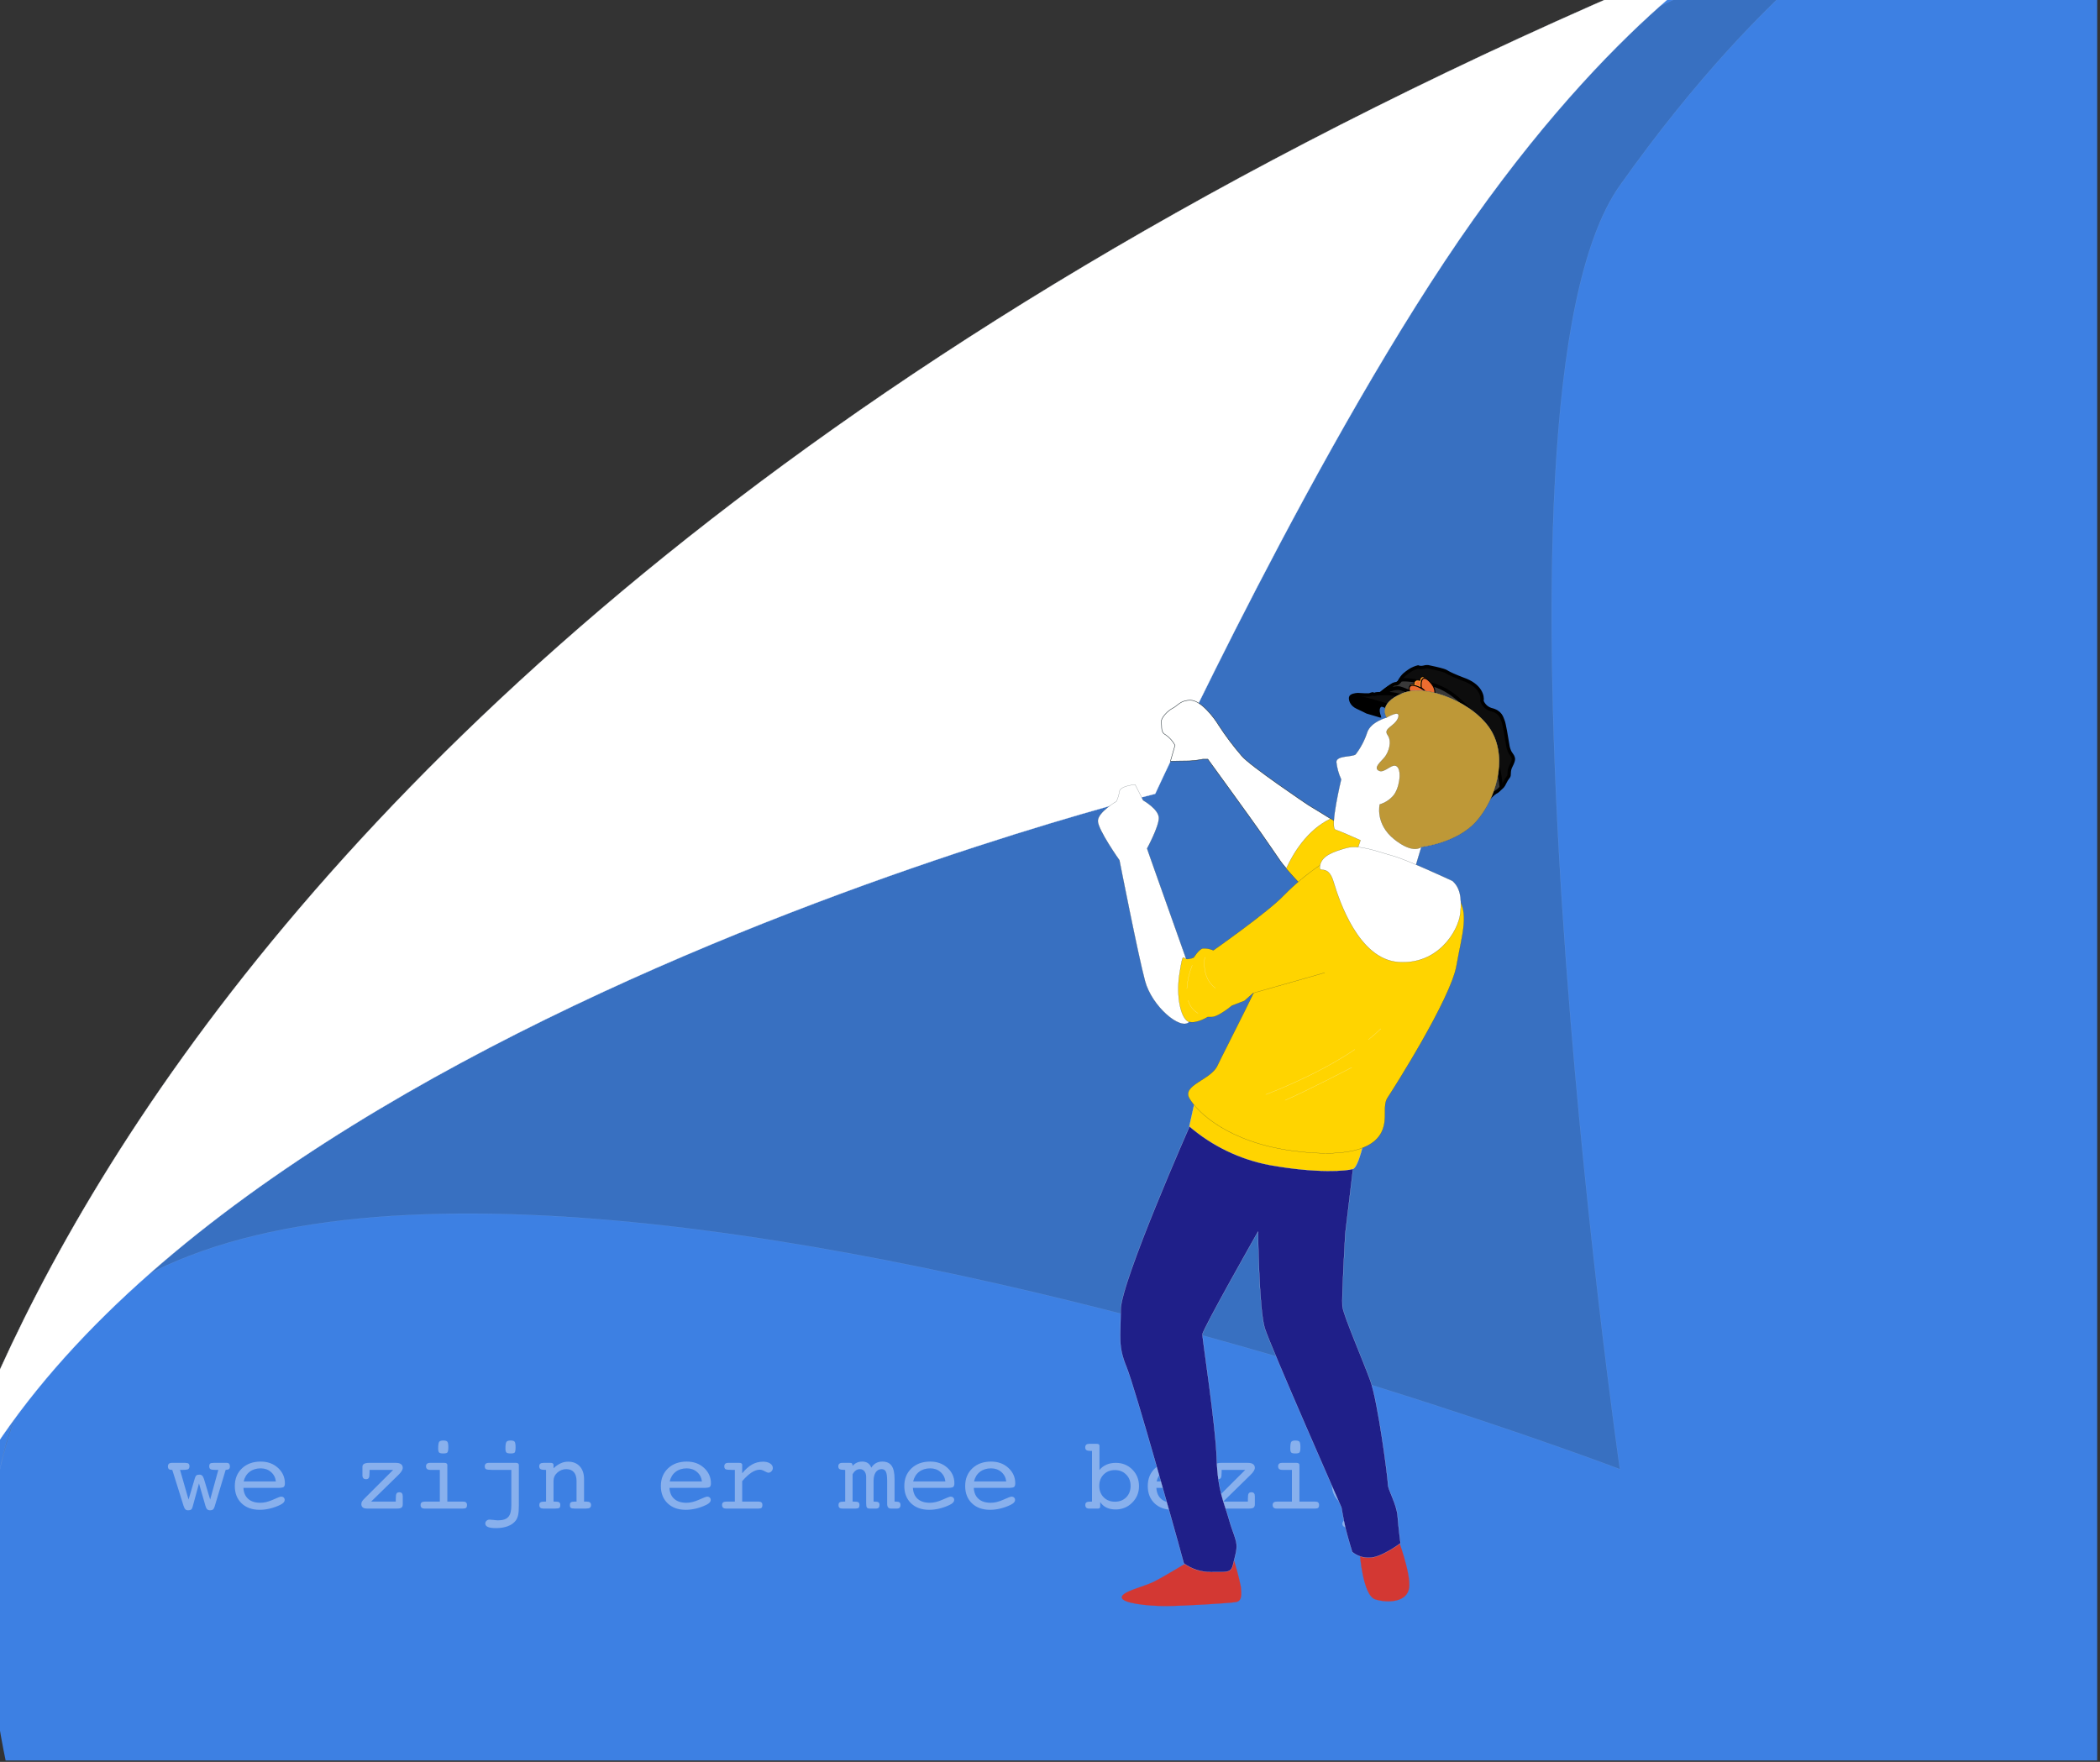 <svg width="373" height="313" viewBox="0 0 373 313" fill="none" xmlns="http://www.w3.org/2000/svg">
<rect x="0" y="0" width="373" height="313" fill="#333333" stroke="none"/>
<path d="M372.5 -0.5C372.5 -0.5 372.5 142.5 372.5 211C372.5 279.5 372.5 312.752 372.5 312.752H1C1 312.752 -8.549 268.554 1 245C29.909 211.362 89.454 154.835 151.107 105.172C212.759 55.509 280.482 6.911 288.5 -0.5C296.518 -7.911 372.5 -0.5 372.5 -0.5Z" fill="#3D80E3"/>
<path opacity="0.2" d="M337 -17C337 -17 314.977 -5.504 287.723 32.949C260.469 71.402 287.723 261 287.723 261C287.723 261 19.278 158.854 0 261C0 261 30.497 107.389 337 -17Z" fill="#263238" stroke="#F7F8FC" stroke-width="0.038" stroke-linejoin="round"/>
<path d="M311 -11C311 -11 288.977 0.496 261.723 38.949C234.469 77.402 205.182 141.028 205.182 141.028C205.182 141.028 3.278 190.854 -16 293C-16 293 4.497 113.389 311 -11Z" fill="white" stroke="#F7F8FC" stroke-width="0.038" stroke-linejoin="round"/>
<path d="M35.344 263.535L34.21 267.71C34.151 267.933 34.063 268.088 33.946 268.176C33.829 268.264 33.653 268.308 33.419 268.308C33.208 268.308 33.044 268.252 32.927 268.141C32.81 268.029 32.704 267.827 32.61 267.534L30.598 261.127H30.519C30.273 261.127 30.097 261.08 29.991 260.986C29.88 260.887 29.824 260.723 29.824 260.494C29.824 260.295 29.883 260.143 30 260.037C30.111 259.932 30.278 259.879 30.501 259.879H32.848C33.164 259.879 33.378 259.926 33.489 260.02C33.601 260.107 33.656 260.266 33.656 260.494C33.656 260.635 33.624 260.758 33.56 260.863C33.495 260.963 33.413 261.024 33.313 261.048C33.214 261.077 33.097 261.098 32.962 261.109C32.833 261.121 32.675 261.127 32.487 261.127H31.977L33.489 266.4L34.623 262.568C34.688 262.346 34.778 262.19 34.895 262.103C35.013 262.015 35.185 261.971 35.414 261.971C35.625 261.971 35.789 262.029 35.906 262.146C36.029 262.258 36.138 262.457 36.231 262.744L37.33 266.4L38.78 261.127H38.569H38.191C37.787 261.127 37.515 261.083 37.374 260.995C37.233 260.901 37.163 260.734 37.163 260.494C37.163 260.26 37.216 260.099 37.321 260.011C37.427 259.923 37.632 259.879 37.937 259.879H40.292C40.474 259.879 40.608 259.932 40.696 260.037C40.79 260.143 40.837 260.295 40.837 260.494C40.837 260.717 40.784 260.875 40.679 260.969C40.573 261.062 40.374 261.115 40.081 261.127L38.103 267.71C38.027 267.933 37.931 268.088 37.813 268.176C37.702 268.264 37.532 268.308 37.304 268.308C37.093 268.308 36.926 268.249 36.803 268.132C36.68 268.021 36.577 267.821 36.495 267.534L35.344 263.535ZM43.236 264.326C43.283 265.17 43.567 265.823 44.089 266.286C44.616 266.743 45.334 266.972 46.242 266.972C46.928 266.972 47.675 266.79 48.483 266.427C49.292 266.058 49.781 265.873 49.951 265.873C50.127 265.873 50.273 265.929 50.391 266.04C50.508 266.151 50.566 266.289 50.566 266.453C50.566 266.623 50.505 266.778 50.382 266.919C50.259 267.06 50.062 267.197 49.793 267.332C49.207 267.619 48.601 267.839 47.974 267.991C47.352 268.144 46.734 268.22 46.119 268.22C44.783 268.22 43.714 267.836 42.911 267.068C42.108 266.295 41.707 265.272 41.707 264.001C41.707 262.706 42.132 261.657 42.981 260.854C43.831 260.052 44.938 259.65 46.304 259.65C47.54 259.65 48.565 260.025 49.38 260.775C50.194 261.525 50.602 262.434 50.602 263.5C50.602 263.828 50.531 264.048 50.391 264.159C50.256 264.271 49.884 264.326 49.274 264.326H49.143H43.236ZM43.28 263.175H49.002C48.914 262.478 48.621 261.918 48.123 261.496C47.631 261.068 47.024 260.854 46.304 260.854C45.524 260.854 44.868 261.06 44.335 261.47C43.802 261.88 43.45 262.448 43.28 263.175ZM65.921 266.761H70.298V266.304C70.298 265.8 70.342 265.475 70.43 265.328C70.523 265.176 70.69 265.1 70.931 265.1C71.136 265.1 71.288 265.158 71.388 265.275C71.487 265.393 71.537 265.568 71.537 265.803V267.262C71.537 267.525 71.461 267.716 71.309 267.833C71.156 267.944 70.887 268 70.5 268H65.183C64.855 268 64.606 267.933 64.436 267.798C64.266 267.663 64.181 267.467 64.181 267.209C64.181 267.051 64.216 266.901 64.286 266.761C64.362 266.62 64.535 266.415 64.805 266.146L69.832 261.127H65.64V261.575C65.64 262.085 65.593 262.413 65.499 262.56C65.411 262.706 65.247 262.779 65.007 262.779C64.796 262.779 64.638 262.721 64.532 262.604C64.427 262.486 64.374 262.311 64.374 262.076V260.582C64.374 260.342 64.471 260.166 64.664 260.055C64.863 259.938 65.174 259.879 65.596 259.879H70.298C70.708 259.879 71.016 259.955 71.221 260.107C71.432 260.254 71.537 260.474 71.537 260.767C71.537 260.937 71.47 261.13 71.335 261.347C71.206 261.558 71.01 261.789 70.746 262.041L65.921 266.761ZM77.83 257.348C77.83 256.715 77.886 256.316 77.997 256.152C78.114 255.988 78.36 255.906 78.735 255.906C79.099 255.906 79.339 255.977 79.456 256.117C79.573 256.252 79.632 256.577 79.632 257.093C79.632 257.597 79.576 257.91 79.465 258.033C79.359 258.15 79.116 258.209 78.735 258.209C78.36 258.209 78.114 258.153 77.997 258.042C77.886 257.931 77.83 257.699 77.83 257.348ZM79.456 266.761H82.277C82.506 266.761 82.673 266.811 82.778 266.91C82.89 267.004 82.945 267.156 82.945 267.367C82.945 267.607 82.893 267.774 82.787 267.868C82.688 267.956 82.5 268 82.225 268H75.404C75.17 268 74.994 267.947 74.877 267.842C74.76 267.736 74.701 267.578 74.701 267.367C74.701 267.162 74.763 267.01 74.886 266.91C75.009 266.811 75.193 266.761 75.439 266.761H78.12V261.127H76.406C76.166 261.127 75.981 261.074 75.853 260.969C75.73 260.857 75.668 260.699 75.668 260.494C75.668 260.289 75.727 260.137 75.844 260.037C75.961 259.932 76.137 259.879 76.371 259.879H78.946C79.105 259.879 79.228 259.911 79.315 259.976C79.409 260.04 79.456 260.128 79.456 260.239V266.761ZM89.774 257.348C89.774 256.721 89.833 256.325 89.95 256.161C90.067 255.991 90.316 255.906 90.697 255.906C91.055 255.906 91.289 255.974 91.4 256.108C91.518 256.243 91.576 256.571 91.576 257.093C91.576 257.608 91.523 257.925 91.418 258.042C91.312 258.153 91.072 258.209 90.697 258.209C90.316 258.209 90.067 258.153 89.95 258.042C89.833 257.925 89.774 257.693 89.774 257.348ZM92.156 267.481C92.156 268.226 92.112 268.791 92.024 269.178C91.936 269.564 91.793 269.887 91.594 270.145C91.26 270.578 90.797 270.906 90.205 271.129C89.613 271.357 88.919 271.472 88.122 271.472C87.46 271.472 86.974 271.404 86.663 271.27C86.353 271.135 86.197 270.927 86.197 270.646C86.197 270.464 86.27 270.303 86.417 270.162C86.569 270.027 86.748 269.96 86.953 269.96C87.111 269.96 87.357 269.98 87.691 270.021C88.025 270.068 88.277 270.092 88.447 270.092C89.303 270.092 89.912 269.893 90.275 269.494C90.639 269.102 90.82 268.419 90.82 267.446V261.127H87.384C86.815 261.127 86.458 261.083 86.311 260.995C86.171 260.901 86.101 260.734 86.101 260.494C86.101 260.289 86.159 260.137 86.276 260.037C86.394 259.932 86.569 259.879 86.804 259.879H91.647C91.805 259.879 91.928 259.911 92.016 259.976C92.109 260.04 92.156 260.128 92.156 260.239V267.481ZM96.99 266.761V261.127H96.823C96.425 261.127 96.149 261.08 95.997 260.986C95.851 260.893 95.777 260.729 95.777 260.494C95.777 260.277 95.839 260.122 95.962 260.028C96.085 259.929 96.284 259.879 96.56 259.879H96.973H97.816C97.975 259.879 98.098 259.911 98.186 259.976C98.273 260.04 98.317 260.128 98.317 260.239V260.837C98.745 260.438 99.167 260.146 99.583 259.958C100.005 259.765 100.441 259.668 100.893 259.668C101.777 259.668 102.472 259.943 102.976 260.494C103.485 261.045 103.74 261.807 103.74 262.779V266.761H104.153C104.446 266.761 104.657 266.811 104.786 266.91C104.915 267.004 104.979 267.156 104.979 267.367C104.979 267.596 104.909 267.76 104.769 267.859C104.634 267.953 104.391 268 104.039 268H102.097C101.722 268 101.481 267.956 101.376 267.868C101.271 267.78 101.218 267.613 101.218 267.367C101.218 267.139 101.279 266.98 101.402 266.893C101.525 266.805 101.757 266.761 102.097 266.761H102.404V263.104C102.404 262.419 102.249 261.897 101.938 261.54C101.628 261.177 101.177 260.995 100.585 260.995C99.987 260.995 99.46 261.197 99.003 261.602C98.546 262.006 98.317 262.507 98.317 263.104V266.761H98.625C98.977 266.761 99.214 266.805 99.337 266.893C99.46 266.98 99.522 267.139 99.522 267.367C99.522 267.613 99.469 267.78 99.363 267.868C99.258 267.956 99 268 98.59 268H96.99H96.516C96.275 268 96.094 267.95 95.971 267.851C95.853 267.745 95.795 267.584 95.795 267.367C95.795 267.133 95.862 266.975 95.997 266.893C96.138 266.805 96.407 266.761 96.806 266.761H96.99ZM118.91 264.326C118.957 265.17 119.241 265.823 119.763 266.286C120.29 266.743 121.008 266.972 121.916 266.972C122.602 266.972 123.349 266.79 124.157 266.427C124.966 266.058 125.455 265.873 125.625 265.873C125.801 265.873 125.947 265.929 126.064 266.04C126.182 266.151 126.24 266.289 126.24 266.453C126.24 266.623 126.179 266.778 126.056 266.919C125.933 267.06 125.736 267.197 125.467 267.332C124.881 267.619 124.274 267.839 123.647 267.991C123.026 268.144 122.408 268.22 121.793 268.22C120.457 268.22 119.388 267.836 118.585 267.068C117.782 266.295 117.381 265.272 117.381 264.001C117.381 262.706 117.806 261.657 118.655 260.854C119.505 260.052 120.612 259.65 121.978 259.65C123.214 259.65 124.239 260.025 125.054 260.775C125.868 261.525 126.275 262.434 126.275 263.5C126.275 263.828 126.205 264.048 126.064 264.159C125.93 264.271 125.558 264.326 124.948 264.326H124.816H118.91ZM118.954 263.175H124.676C124.588 262.478 124.295 261.918 123.797 261.496C123.305 261.068 122.698 260.854 121.978 260.854C121.198 260.854 120.542 261.06 120.009 261.47C119.476 261.88 119.124 262.448 118.954 263.175ZM131.83 266.761H134.748C134.977 266.761 135.144 266.811 135.249 266.91C135.36 267.004 135.416 267.156 135.416 267.367C135.416 267.607 135.363 267.774 135.258 267.868C135.158 267.956 134.971 268 134.695 268H128.947C128.719 268 128.546 267.947 128.429 267.842C128.312 267.736 128.253 267.578 128.253 267.367C128.253 267.162 128.312 267.01 128.429 266.91C128.552 266.811 128.739 266.761 128.991 266.761H130.521V261.127H129.923C129.354 261.127 129 261.083 128.859 260.995C128.719 260.901 128.648 260.734 128.648 260.494C128.648 260.289 128.704 260.137 128.815 260.037C128.933 259.932 129.108 259.879 129.343 259.879H131.347C131.505 259.879 131.625 259.911 131.707 259.976C131.789 260.034 131.83 260.122 131.83 260.239V261.733C132.387 261.036 132.967 260.518 133.57 260.178C134.174 259.838 134.824 259.668 135.521 259.668C136.043 259.668 136.465 259.773 136.787 259.984C137.109 260.195 137.271 260.468 137.271 260.802C137.271 261.019 137.188 261.212 137.024 261.382C136.866 261.546 136.69 261.628 136.497 261.628C136.362 261.628 136.134 261.54 135.812 261.364C135.495 261.183 135.211 261.092 134.959 261.092C134.502 261.092 134.019 261.256 133.509 261.584C133.005 261.906 132.445 262.419 131.83 263.122V266.761ZM157.573 263.104C157.573 262.278 157.497 261.722 157.345 261.435C157.198 261.142 156.943 260.995 156.58 260.995C156.146 260.995 155.801 261.183 155.543 261.558C155.291 261.933 155.165 262.448 155.165 263.104V266.761H155.323C155.681 266.761 155.918 266.805 156.035 266.893C156.158 266.975 156.22 267.133 156.22 267.367C156.22 267.578 156.17 267.736 156.07 267.842C155.971 267.947 155.818 268 155.613 268H154.497C154.245 268 154.072 267.941 153.979 267.824C153.891 267.707 153.847 267.455 153.847 267.068V266.813V263.104V262.419C153.847 261.979 153.747 261.634 153.548 261.382C153.349 261.124 153.076 260.995 152.73 260.995C152.467 260.995 152.224 261.074 152.001 261.232C151.784 261.385 151.597 261.613 151.438 261.918V266.761H151.764C152.115 266.761 152.353 266.805 152.476 266.893C152.599 266.98 152.66 267.139 152.66 267.367C152.66 267.607 152.61 267.774 152.511 267.868C152.411 267.956 152.221 268 151.939 268H149.602C149.373 268 149.203 267.95 149.092 267.851C148.986 267.745 148.934 267.584 148.934 267.367C148.934 267.133 149.001 266.975 149.136 266.893C149.276 266.805 149.546 266.761 149.944 266.761H150.12V261.127H149.962C149.552 261.127 149.271 261.08 149.118 260.986C148.972 260.893 148.898 260.729 148.898 260.494C148.898 260.289 148.957 260.137 149.074 260.037C149.191 259.932 149.367 259.879 149.602 259.879H150.946C151.14 259.879 151.266 259.914 151.324 259.984C151.389 260.049 151.427 260.189 151.438 260.406C151.679 260.148 151.937 259.958 152.212 259.835C152.487 259.712 152.798 259.65 153.144 259.65C153.554 259.65 153.891 259.741 154.154 259.923C154.424 260.099 154.623 260.368 154.752 260.731C154.998 260.362 155.282 260.09 155.604 259.914C155.927 259.738 156.296 259.65 156.712 259.65C157.468 259.65 158.019 259.896 158.364 260.389C158.716 260.881 158.892 261.678 158.892 262.779V266.761H159.032C159.396 266.761 159.639 266.805 159.762 266.893C159.885 266.98 159.946 267.139 159.946 267.367C159.946 267.578 159.894 267.736 159.788 267.842C159.683 267.947 159.527 268 159.322 268H158.259C158.024 268 157.852 267.93 157.74 267.789C157.629 267.648 157.573 267.426 157.573 267.121V263.104ZM162.152 264.326C162.199 265.17 162.483 265.823 163.005 266.286C163.532 266.743 164.25 266.972 165.158 266.972C165.844 266.972 166.591 266.79 167.399 266.427C168.208 266.058 168.697 265.873 168.867 265.873C169.043 265.873 169.189 265.929 169.307 266.04C169.424 266.151 169.482 266.289 169.482 266.453C169.482 266.623 169.421 266.778 169.298 266.919C169.175 267.06 168.979 267.197 168.709 267.332C168.123 267.619 167.517 267.839 166.89 267.991C166.269 268.144 165.65 268.22 165.035 268.22C163.699 268.22 162.63 267.836 161.827 267.068C161.024 266.295 160.623 265.272 160.623 264.001C160.623 262.706 161.048 261.657 161.897 260.854C162.747 260.052 163.854 259.65 165.22 259.65C166.456 259.65 167.481 260.025 168.296 260.775C169.11 261.525 169.518 262.434 169.518 263.5C169.518 263.828 169.447 264.048 169.307 264.159C169.172 264.271 168.8 264.326 168.19 264.326H168.059H162.152ZM162.196 263.175H167.918C167.83 262.478 167.537 261.918 167.039 261.496C166.547 261.068 165.94 260.854 165.22 260.854C164.44 260.854 163.784 261.06 163.251 261.47C162.718 261.88 162.366 262.448 162.196 263.175ZM172.963 264.326C173.01 265.17 173.294 265.823 173.815 266.286C174.343 266.743 175.061 266.972 175.969 266.972C176.654 266.972 177.401 266.79 178.21 266.427C179.019 266.058 179.508 265.873 179.678 265.873C179.854 265.873 180 265.929 180.117 266.04C180.234 266.151 180.293 266.289 180.293 266.453C180.293 266.623 180.231 266.778 180.108 266.919C179.985 267.06 179.789 267.197 179.52 267.332C178.934 267.619 178.327 267.839 177.7 267.991C177.079 268.144 176.461 268.22 175.846 268.22C174.51 268.22 173.44 267.836 172.638 267.068C171.835 266.295 171.434 265.272 171.434 264.001C171.434 262.706 171.858 261.657 172.708 260.854C173.558 260.052 174.665 259.65 176.03 259.65C177.267 259.65 178.292 260.025 179.106 260.775C179.921 261.525 180.328 262.434 180.328 263.5C180.328 263.828 180.258 264.048 180.117 264.159C179.982 264.271 179.61 264.326 179.001 264.326H178.869H172.963ZM173.007 263.175H178.729C178.641 262.478 178.348 261.918 177.85 261.496C177.357 261.068 176.751 260.854 176.03 260.854C175.251 260.854 174.595 261.06 174.062 261.47C173.528 261.88 173.177 262.448 173.007 263.175ZM198.029 266.778C198.855 266.778 199.526 266.518 200.042 265.996C200.558 265.475 200.815 264.798 200.815 263.966C200.815 263.151 200.552 262.48 200.024 261.953C199.503 261.426 198.838 261.162 198.029 261.162C197.215 261.162 196.547 261.426 196.025 261.953C195.51 262.475 195.252 263.146 195.252 263.966C195.252 264.786 195.51 265.46 196.025 265.987C196.547 266.515 197.215 266.778 198.029 266.778ZM195.287 261.145C195.615 260.734 196.025 260.421 196.518 260.204C197.01 259.987 197.566 259.879 198.188 259.879C199.365 259.879 200.347 260.277 201.132 261.074C201.917 261.865 202.31 262.847 202.31 264.019C202.31 265.173 201.905 266.151 201.097 266.954C200.294 267.757 199.312 268.158 198.152 268.158C197.537 268.158 197.001 268.05 196.544 267.833C196.087 267.616 195.712 267.288 195.419 266.849V267.552C195.419 267.71 195.39 267.824 195.331 267.895C195.278 267.965 195.188 268 195.059 268H193.45C193.222 268 193.052 267.947 192.94 267.842C192.829 267.736 192.773 267.578 192.773 267.367C192.773 267.133 192.841 266.975 192.976 266.893C193.11 266.805 193.377 266.761 193.775 266.761H193.96V257.761H193.793C193.395 257.761 193.122 257.714 192.976 257.62C192.829 257.526 192.756 257.362 192.756 257.128C192.756 256.917 192.814 256.759 192.932 256.653C193.049 256.548 193.222 256.495 193.45 256.495H194.786C194.962 256.495 195.088 256.524 195.164 256.583C195.246 256.642 195.287 256.732 195.287 256.855V261.145ZM205.395 264.326C205.441 265.17 205.726 265.823 206.247 266.286C206.774 266.743 207.492 266.972 208.4 266.972C209.086 266.972 209.833 266.79 210.642 266.427C211.45 266.058 211.939 265.873 212.109 265.873C212.285 265.873 212.432 265.929 212.549 266.04C212.666 266.151 212.725 266.289 212.725 266.453C212.725 266.623 212.663 266.778 212.54 266.919C212.417 267.06 212.221 267.197 211.951 267.332C211.365 267.619 210.759 267.839 210.132 267.991C209.511 268.144 208.893 268.22 208.277 268.22C206.941 268.22 205.872 267.836 205.069 267.068C204.267 266.295 203.865 265.272 203.865 264.001C203.865 262.706 204.29 261.657 205.14 260.854C205.989 260.052 207.097 259.65 208.462 259.65C209.698 259.65 210.724 260.025 211.538 260.775C212.353 261.525 212.76 262.434 212.76 263.5C212.76 263.828 212.689 264.048 212.549 264.159C212.414 264.271 212.042 264.326 211.433 264.326H211.301H205.395ZM205.438 263.175H211.16C211.072 262.478 210.779 261.918 210.281 261.496C209.789 261.068 209.183 260.854 208.462 260.854C207.683 260.854 207.026 261.06 206.493 261.47C205.96 261.88 205.608 262.448 205.438 263.175ZM217.269 266.761H221.646V266.304C221.646 265.8 221.689 265.475 221.777 265.328C221.871 265.176 222.038 265.1 222.278 265.1C222.483 265.1 222.636 265.158 222.735 265.275C222.835 265.393 222.885 265.568 222.885 265.803V267.262C222.885 267.525 222.809 267.716 222.656 267.833C222.504 267.944 222.234 268 221.848 268H216.53C216.202 268 215.953 267.933 215.783 267.798C215.613 267.663 215.528 267.467 215.528 267.209C215.528 267.051 215.563 266.901 215.634 266.761C215.71 266.62 215.883 266.415 216.152 266.146L221.18 261.127H216.987V261.575C216.987 262.085 216.94 262.413 216.847 262.56C216.759 262.706 216.595 262.779 216.354 262.779C216.144 262.779 215.985 262.721 215.88 262.604C215.774 262.486 215.722 262.311 215.722 262.076V260.582C215.722 260.342 215.818 260.166 216.012 260.055C216.211 259.938 216.521 259.879 216.943 259.879H221.646C222.056 259.879 222.363 259.955 222.568 260.107C222.779 260.254 222.885 260.474 222.885 260.767C222.885 260.937 222.817 261.13 222.683 261.347C222.554 261.558 222.357 261.789 222.094 262.041L217.269 266.761ZM229.178 257.348C229.178 256.715 229.233 256.316 229.345 256.152C229.462 255.988 229.708 255.906 230.083 255.906C230.446 255.906 230.687 255.977 230.804 256.117C230.921 256.252 230.979 256.577 230.979 257.093C230.979 257.597 230.924 257.91 230.812 258.033C230.707 258.15 230.464 258.209 230.083 258.209C229.708 258.209 229.462 258.153 229.345 258.042C229.233 257.931 229.178 257.699 229.178 257.348ZM230.804 266.761H233.625C233.854 266.761 234.021 266.811 234.126 266.91C234.237 267.004 234.293 267.156 234.293 267.367C234.293 267.607 234.24 267.774 234.135 267.868C234.035 267.956 233.848 268 233.572 268H226.752C226.518 268 226.342 267.947 226.225 267.842C226.107 267.736 226.049 267.578 226.049 267.367C226.049 267.162 226.11 267.01 226.233 266.91C226.356 266.811 226.541 266.761 226.787 266.761H229.468V261.127H227.754C227.514 261.127 227.329 261.074 227.2 260.969C227.077 260.857 227.016 260.699 227.016 260.494C227.016 260.289 227.074 260.137 227.191 260.037C227.309 259.932 227.484 259.879 227.719 259.879H230.294C230.452 259.879 230.575 259.911 230.663 259.976C230.757 260.04 230.804 260.128 230.804 260.239V266.761ZM240.551 261.18C239.783 261.18 239.156 261.417 238.67 261.892C238.184 262.366 237.94 262.981 237.94 263.737C237.94 264.481 238.184 265.094 238.67 265.574C239.156 266.049 239.783 266.286 240.551 266.286C241.312 266.286 241.937 266.049 242.423 265.574C242.915 265.094 243.161 264.481 243.161 263.737C243.161 262.993 242.915 262.381 242.423 261.9C241.937 261.42 241.312 261.18 240.551 261.18ZM244.365 267.534C244.365 268.354 244.324 268.935 244.242 269.274C244.16 269.62 244.02 269.922 243.82 270.18C243.492 270.613 243.032 270.941 242.44 271.164C241.849 271.393 241.151 271.507 240.349 271.507C239.681 271.507 239.191 271.442 238.881 271.313C238.576 271.185 238.424 270.979 238.424 270.698C238.424 270.517 238.497 270.355 238.644 270.215C238.796 270.08 238.975 270.013 239.18 270.013C239.338 270.013 239.581 270.033 239.909 270.074C240.237 270.121 240.486 270.145 240.656 270.145C241.523 270.145 242.139 269.945 242.502 269.547C242.865 269.148 243.047 268.466 243.047 267.499V266.436C242.689 266.852 242.294 267.156 241.86 267.35C241.427 267.543 240.929 267.64 240.366 267.64C239.271 267.64 238.362 267.276 237.642 266.55C236.927 265.817 236.569 264.892 236.569 263.772C236.569 262.647 236.938 261.716 237.677 260.978C238.415 260.233 239.329 259.861 240.419 259.861C240.87 259.861 241.31 259.946 241.737 260.116C242.171 260.28 242.607 260.532 243.047 260.872V260.239C243.047 260.116 243.085 260.025 243.161 259.967C243.243 259.908 243.369 259.879 243.539 259.879H244.866C245.101 259.879 245.276 259.932 245.394 260.037C245.511 260.137 245.569 260.289 245.569 260.494C245.569 260.729 245.496 260.893 245.35 260.986C245.203 261.08 244.928 261.127 244.523 261.127H244.365V267.534Z" fill="#F7F8FC" fill-opacity="0.4"/>
<path d="M264.859 141.337C264.743 141.514 262.946 143.205 262.061 144.028C262.004 143.816 262.38 143.191 262.795 142.874C263.21 142.557 263.586 141.932 263.77 141.017C263.918 140.286 263.39 139.255 263.108 138.831C262.655 136.897 261.125 133.491 260.417 132.03C259.367 131.768 257.162 130.523 256.632 130.166C256.102 129.809 251.672 127.414 250.718 127.172C249.764 126.93 245.054 124.93 244.071 124.832C243.285 124.754 244.808 126.444 244.894 127.095L242.836 126.487C242.563 126.348 241.825 125.982 241.054 125.627C240.091 125.183 239.813 124.325 239.9 123.892C239.97 123.546 240.764 123.415 241.153 123.394C241.795 123.439 243.125 123.51 243.302 123.426C243.479 123.341 243.697 123.288 243.784 123.272C243.861 123.305 244.046 123.365 244.169 123.35C244.603 123.187 244.584 123.283 245.249 123.217C245.673 122.852 246.956 121.875 247.689 121.555C247.914 121.517 248.398 121.367 248.537 121.075C249.175 119.901 249.676 119.652 250.322 119.181C250.839 118.804 251.566 118.563 251.865 118.49C252.019 118.554 252.433 118.654 252.858 118.539C253.282 118.425 253.548 118.428 253.629 118.444C254.239 118.567 255.638 118.869 256.355 119.094C257.251 119.374 256.596 119.392 259.851 120.649C262.965 121.716 263.401 123.684 263.23 124.534C263.339 124.906 263.81 125.732 264.828 126.057C266.6 126.464 266.734 127.543 266.975 128.092C267.167 128.531 267.598 131.055 267.789 132.262C267.821 132.602 267.988 133.414 268.404 133.938C268.82 134.463 268.84 134.844 268.798 134.969C268.791 135.084 268.697 135.469 268.373 136.085C267.967 136.855 268.092 137.481 268.034 137.769C267.975 138.058 267.628 138.289 267.358 138.885C267.141 139.362 266.959 139.623 266.894 139.693C266.55 139.991 265.827 140.61 265.689 140.702C265.515 140.818 265.004 141.115 264.859 141.337Z" fill="#0D0D0D" stroke="black" stroke-width="0.599"/>
<path d="M246.667 125.355C246.575 125.327 246.479 125.298 246.378 125.268C244.608 124.806 244.635 126.203 244.888 127C244.211 126.764 240.609 125.237 240.43 125.051C240.25 124.864 240.2 124.754 240.15 124.644L240.15 124.644C240.099 124.533 239.877 123.838 240.542 123.771C241.047 123.721 244.475 124.698 246.378 125.268C246.469 125.292 246.566 125.321 246.667 125.355Z" fill="black" stroke="black" stroke-width="0.599"/>
<path d="M255.315 126.996C257.919 128.802 259.833 131.111 260.465 132.039L262.859 137.662C262.773 137.177 262.683 134.218 262.39 133.679C262.025 133.004 259.899 129.622 259.167 129.024C258.436 128.426 257.049 127.095 255.249 125.581C253.448 124.066 249.991 122.569 248.69 122.307C247.649 122.097 246.129 122.826 245.499 123.217C248.805 122.981 252.06 124.738 255.315 126.996Z" fill="#202020" stroke="black" stroke-width="0.599"/>
<path d="M264.206 130.639C265.73 133.029 266.472 137.805 266.653 139.895C266.438 140.135 265.943 140.633 265.689 140.702C265.371 140.788 265.081 141.231 264.907 141.346C264.734 141.461 262.129 144.192 262.052 144.076C261.975 143.96 262.023 143.72 262.728 142.96C264.156 141.345 263.665 140.295 263.675 139.996C263.683 139.757 263.313 139.055 263.127 138.734C262.977 138.236 262.678 137.181 262.686 136.943C262.696 136.644 262.727 134.497 262.468 133.794C262.209 133.091 260.005 130.093 259.822 129.756C259.676 129.486 259.043 128.898 258.744 128.638C258.221 128.165 257.123 127.18 256.915 127.018C256.655 126.815 256.039 126.39 255.076 125.446C254.036 124.635 249.943 122.559 248.652 122.249C247.619 122.001 246.12 122.791 245.5 123.217L245.307 123.178C245.989 122.614 247.431 121.492 247.747 121.516C248.217 121.571 248.599 121.103 248.731 120.863C248.981 120.696 250.437 120.605 254.252 121.574C259.021 122.785 262.301 127.651 264.206 130.639Z" fill="#393939" stroke="black" stroke-width="0.599"/>
<path d="M255.747 125.689C255.472 125.803 254.565 124.815 254.146 124.307L253.668 124.542C253.95 124.866 254.848 125.701 255.263 126.079C255.539 125.901 256.023 125.575 255.747 125.689Z" fill="#757F3F" stroke="black" stroke-width="0.18"/>
<path d="M252.532 121.116C252.666 120.408 253.17 120.511 253.406 120.65C253.274 120.49 252.93 120.184 252.61 120.243C252.289 120.301 252.195 120.692 252.188 120.88C251.29 120.61 251.13 121.237 251.162 121.584C250.357 121.352 250.34 122.005 250.414 122.308C250.39 122.02 250.723 121.837 250.855 121.819C251.213 121.775 251.493 121.935 251.97 122.046C252.352 122.134 252.885 122.543 253.104 122.736C253.116 122.66 252.692 122.337 252.479 122.186C252.454 122.125 252.431 121.826 252.532 121.116Z" fill="#F79329" stroke="black" stroke-width="0.12"/>
<path d="M254.109 124.283C255.611 123.092 254.558 121.569 253.575 120.738C252.424 119.925 252.349 121.361 252.456 122.18L253.07 122.716C252.705 122.415 251.774 121.802 250.974 121.755C250.174 121.707 250.156 122.501 250.526 123.066C251.406 124.409 252.521 125.541 254.109 124.283Z" fill="#ED6C30" stroke="black" stroke-width="0.18"/>
<path d="M254.169 125.58C255.19 125.496 256.473 125.577 256.012 126.119C254.778 127.571 252.166 125.907 252.153 125.918C252.107 125.898 252.298 125.734 254.169 125.58Z" fill="#757F3F" stroke="black" stroke-width="0.18"/>
<path d="M255.096 125.609C256.263 125.607 256.135 125.977 255.924 126.162C255.803 126.021 255.854 126.081 254.894 125.907C254.126 125.768 252.892 125.877 252.361 125.969C252.312 125.978 252.164 125.918 252.247 125.888C252.424 125.823 253.637 125.611 255.096 125.609Z" fill="#BDCF46"/>
<path d="M252.205 121.927C252.107 121.846 251.639 121.636 251.417 121.541C251.435 120.989 251.883 121 252.105 121.075C252.075 121.151 252.159 121.674 252.205 121.927Z" fill="#ED6C30"/>
<path d="M211.449 277.243C211.449 277.243 206.644 280.162 204.922 281.019C203.2 281.876 199.252 282.733 199.252 283.767C199.252 284.801 203.724 285.311 206.984 285.311C210.244 285.311 218.493 284.794 219.528 284.603C220.563 284.412 220.556 283.399 220.386 281.855C219.989 279.935 219.473 278.042 218.841 276.187L211.449 277.243Z" fill="#D33833" stroke="#D33833" stroke-width="0.028" stroke-miterlimit="10"/>
<path d="M241.526 275.89C241.526 275.89 242.043 283.441 244.276 284.128C246.508 284.816 249.945 284.646 250.285 282.067C250.625 279.489 248.223 273.141 248.223 273.141C248.223 273.141 242.901 276.06 241.526 275.89Z" fill="#D33833" stroke="#D33833" stroke-width="0.028" stroke-miterlimit="10"/>
<path d="M211.59 199.412C211.59 199.412 199.054 227.748 199.054 232.707C199.054 237.665 198.536 239.082 200.081 242.837C201.626 246.591 209.23 273.956 209.23 273.956L210.265 277.732C211.66 278.748 213.344 279.291 215.07 279.283C217.99 279.283 218.677 279.453 219.025 277.909C219.372 276.365 219.882 275.16 219.542 273.786C219.202 272.412 218.833 271.895 218.167 269.493C217.501 267.092 216.275 264.853 216.105 259.016C215.935 253.179 213.575 237.913 213.575 237.056C213.575 236.199 223.447 218.801 223.447 218.801C223.447 218.801 223.617 232.714 224.652 235.972C225.686 239.231 238.259 267.807 238.259 267.807C238.259 267.807 238.606 269.862 238.967 271.413C239.329 272.964 240.172 275.706 240.172 275.706C241.039 276.419 242.14 276.785 243.262 276.733C245.324 276.733 248.762 274.154 248.762 274.154C248.762 274.154 248.421 271.583 248.244 269.352C248.067 267.12 246.529 264.712 246.529 263.684C246.529 262.657 244.765 249.021 243.397 245.266C242.029 241.512 238.585 233.592 238.436 232.048C238.287 230.503 238.946 219.169 238.946 219.169L240.321 207.665L211.59 199.412Z" fill="#1F1F89" stroke="#F7F8FC" stroke-width="0.028" stroke-miterlimit="10"/>
<path d="M232.391 143.025C232.391 143.025 222.051 136.089 220.549 134.283C219.075 132.575 217.718 130.769 216.488 128.878C215.588 127.369 213.249 124.394 211.449 124.394C209.649 124.394 209.202 125.364 208.302 125.811C207.402 126.257 206.12 127.596 206.268 128.347C206.417 129.098 206.113 130.068 207.013 130.521C207.718 131.004 208.299 131.648 208.706 132.399L207.891 135.232C207.891 135.232 210.322 135.176 211.222 135.176C212.032 135.135 212.838 135.034 213.632 134.871H214.532C214.532 134.871 222.639 146.035 223.986 147.99C225.332 149.945 226.509 151.61 227.409 152.949C228.309 154.288 232.37 158.552 232.37 158.552C232.37 158.552 238.784 159.516 239.839 156.059C240.895 152.602 243.702 150.746 242.951 149.839C242.199 148.933 232.391 143.025 232.391 143.025Z" fill="white" stroke="#263238" stroke-width="0.08" stroke-miterlimit="10"/>
<path d="M236.331 145.447C232.192 147.452 229.719 151.554 228.465 154.295C229.988 156.073 232.391 158.581 232.391 158.581C232.391 158.581 238.805 159.544 239.861 156.087C240.917 152.63 243.723 150.774 242.972 149.868C242.539 149.358 239.159 147.204 236.331 145.447Z" fill="#FFD400" stroke="#263238" stroke-width="0.028" stroke-miterlimit="10"/>
<path d="M210.903 170.963C210.903 170.963 205.836 156.661 204.964 154.217C204.093 151.773 203.745 150.732 203.745 150.732C203.745 150.732 205.836 146.892 205.836 145.32C205.836 143.747 203.044 142.182 203.044 142.182L201.626 139.39C201.626 139.39 199.011 139.568 198.834 140.609C198.741 141.214 198.565 141.803 198.31 142.359C198.31 142.359 195 144.278 195 145.844C195 147.409 198.834 152.822 198.834 152.822C198.834 152.822 202.151 169.745 203.377 174.279C204.603 178.812 209.684 183.105 211.229 181.561C212.774 180.017 210.903 170.963 210.903 170.963Z" fill="white" stroke="#263238" stroke-width="0.028" stroke-miterlimit="10"/>
<path d="M246.295 127.475C246.295 127.475 243.546 128.184 242.858 130.047C242.401 131.472 241.704 132.809 240.796 134C240.278 134.51 237.359 134.17 237.359 135.374C237.476 136.443 237.766 137.486 238.216 138.462C238.216 138.462 236.161 147.048 237.188 147.388C238.216 147.728 241.653 149.28 241.653 149.28L240.945 151.341L251.426 153.912L252.454 150.484C252.454 150.484 258.832 149.775 262.248 145.844C265.664 141.912 267.74 135.027 264.998 130.047C262.255 125.067 253.489 121.291 249.017 123.183C244.545 125.074 246.295 127.475 246.295 127.475Z" fill="white" stroke="#263238" stroke-width="0.028" stroke-miterlimit="10"/>
<path d="M262.27 145.844C265.707 141.898 267.762 135.027 265.019 130.047C262.277 125.067 253.51 121.291 249.038 123.183C244.566 125.074 246.296 127.475 246.296 127.475C246.296 127.475 248.868 125.924 248.351 127.475C247.833 129.027 245.608 129.36 246.466 130.564C247.323 131.768 246.636 133.653 245.948 134.51C245.261 135.367 243.886 136.401 244.921 136.918C245.955 137.435 247.323 135.374 248.181 136.21C249.038 137.046 248.528 140.156 247.472 141.36C246.834 142.092 246.001 142.628 245.07 142.904C245.07 142.904 244.212 146.34 247.642 149.088C251.072 151.837 252.454 150.463 252.454 150.463C252.454 150.463 258.832 149.797 262.27 145.844Z" fill="#BE9837" stroke="#263238" stroke-width="0.028" stroke-miterlimit="10"/>
<path d="M212.278 195.467L211.25 200.099C215.319 203.598 220.236 205.968 225.509 206.971C234.099 208.515 239.251 207.998 240.279 207.679C241.306 207.36 242.341 202.359 242.341 202.359C242.341 202.359 238.563 205.788 229.287 202.182C223.701 200.008 218.257 197.486 212.987 194.631L212.278 195.467Z" fill="#FFD400" stroke="#F7F8FC" stroke-width="0.028" stroke-miterlimit="10"/>
<path d="M242.688 154.465C242.688 154.465 236.501 152.064 233.411 154.982C230.321 157.901 227.224 164.765 226.02 168.718C224.815 172.671 217.437 186.746 216.232 189.318C215.028 191.889 209.854 192.753 211.272 195.162C212.689 197.57 218.146 202.883 229.478 204.428C240.81 205.972 244.403 203.344 245.466 200.964C246.529 198.583 245.466 196.494 246.501 194.949C247.536 193.405 257.663 177.438 258.698 171.573C259.732 165.707 261.1 162.13 258.698 159.034C256.295 155.938 242.688 154.465 242.688 154.465Z" fill="#FFD400" stroke="#263238" stroke-width="0.028" stroke-miterlimit="10"/>
<path d="M243.064 184.685C243.843 184.061 244.588 183.417 245.261 182.758" stroke="#F7F8FC" stroke-width="0.028" stroke-miterlimit="10"/>
<path d="M224.822 194.439C224.822 194.439 233.638 191.202 240.661 186.435" stroke="#F7F8FC" stroke-width="0.028" stroke-miterlimit="10"/>
<path d="M240.109 189.629C240.109 189.629 232.207 193.752 228.259 195.467" stroke="#F7F8FC" stroke-width="0.028" stroke-miterlimit="10"/>
<path d="M235.296 172.805L222.589 176.425L221.044 177.792L218.805 178.656C218.805 178.656 216.41 180.675 215.198 180.675H214.489C214.489 180.675 212.597 181.88 211.222 181.54C209.847 181.2 208.819 177.247 209.507 172.954C210.194 168.661 210.017 170.545 211.052 170.375C212.087 170.205 212.079 170.035 212.079 170.035C212.079 170.035 212.937 168.661 213.624 168.491C214.273 168.447 214.923 168.564 215.517 168.831C215.517 168.831 225.311 161.967 228.053 159.041C229.999 157.063 232.136 155.281 234.432 153.721C234.432 153.721 236.834 151.66 238.726 153.891" fill="#FFD400"/>
<path d="M235.296 172.805L222.589 176.425L221.044 177.792L218.805 178.656C218.805 178.656 216.41 180.675 215.198 180.675H214.489C214.489 180.675 212.597 181.88 211.222 181.54C209.847 181.2 208.819 177.247 209.507 172.954C210.194 168.661 210.017 170.545 211.052 170.375C212.087 170.205 212.079 170.035 212.079 170.035C212.079 170.035 212.937 168.661 213.624 168.491C214.273 168.447 214.923 168.564 215.517 168.831C215.517 168.831 225.311 161.967 228.053 159.041C229.999 157.063 232.136 155.281 234.432 153.721C234.432 153.721 236.834 151.66 238.726 153.891" stroke="#263238" stroke-width="0.028" stroke-miterlimit="10"/>
<path d="M211.038 177.728C211.307 178.689 211.936 179.509 212.795 180.017" stroke="#F7F8FC" stroke-width="0.028" stroke-miterlimit="10"/>
<path d="M211.768 171.466C211.224 172.794 210.901 174.2 210.811 175.632" stroke="#F7F8FC" stroke-width="0.028" stroke-miterlimit="10"/>
<path d="M214 170.05C214 170.05 213.292 173.655 215.885 175.54" stroke="#F7F8FC" stroke-width="0.028" stroke-miterlimit="10"/>
<path d="M257.975 156.491C257.975 156.491 249.903 152.715 247.344 152.028C244.786 151.341 241.505 149.967 239.102 150.654C236.7 151.341 234.808 152.028 234.46 153.742C234.113 155.457 235.835 153.225 236.863 156.661C237.89 160.097 241.335 170.397 248.372 170.914C255.409 171.431 259.002 165.417 259.371 162.328C259.74 159.24 259.173 157.518 257.975 156.491Z" fill="white" stroke="#263238" stroke-width="0.028" stroke-miterlimit="10"/>
</svg>
